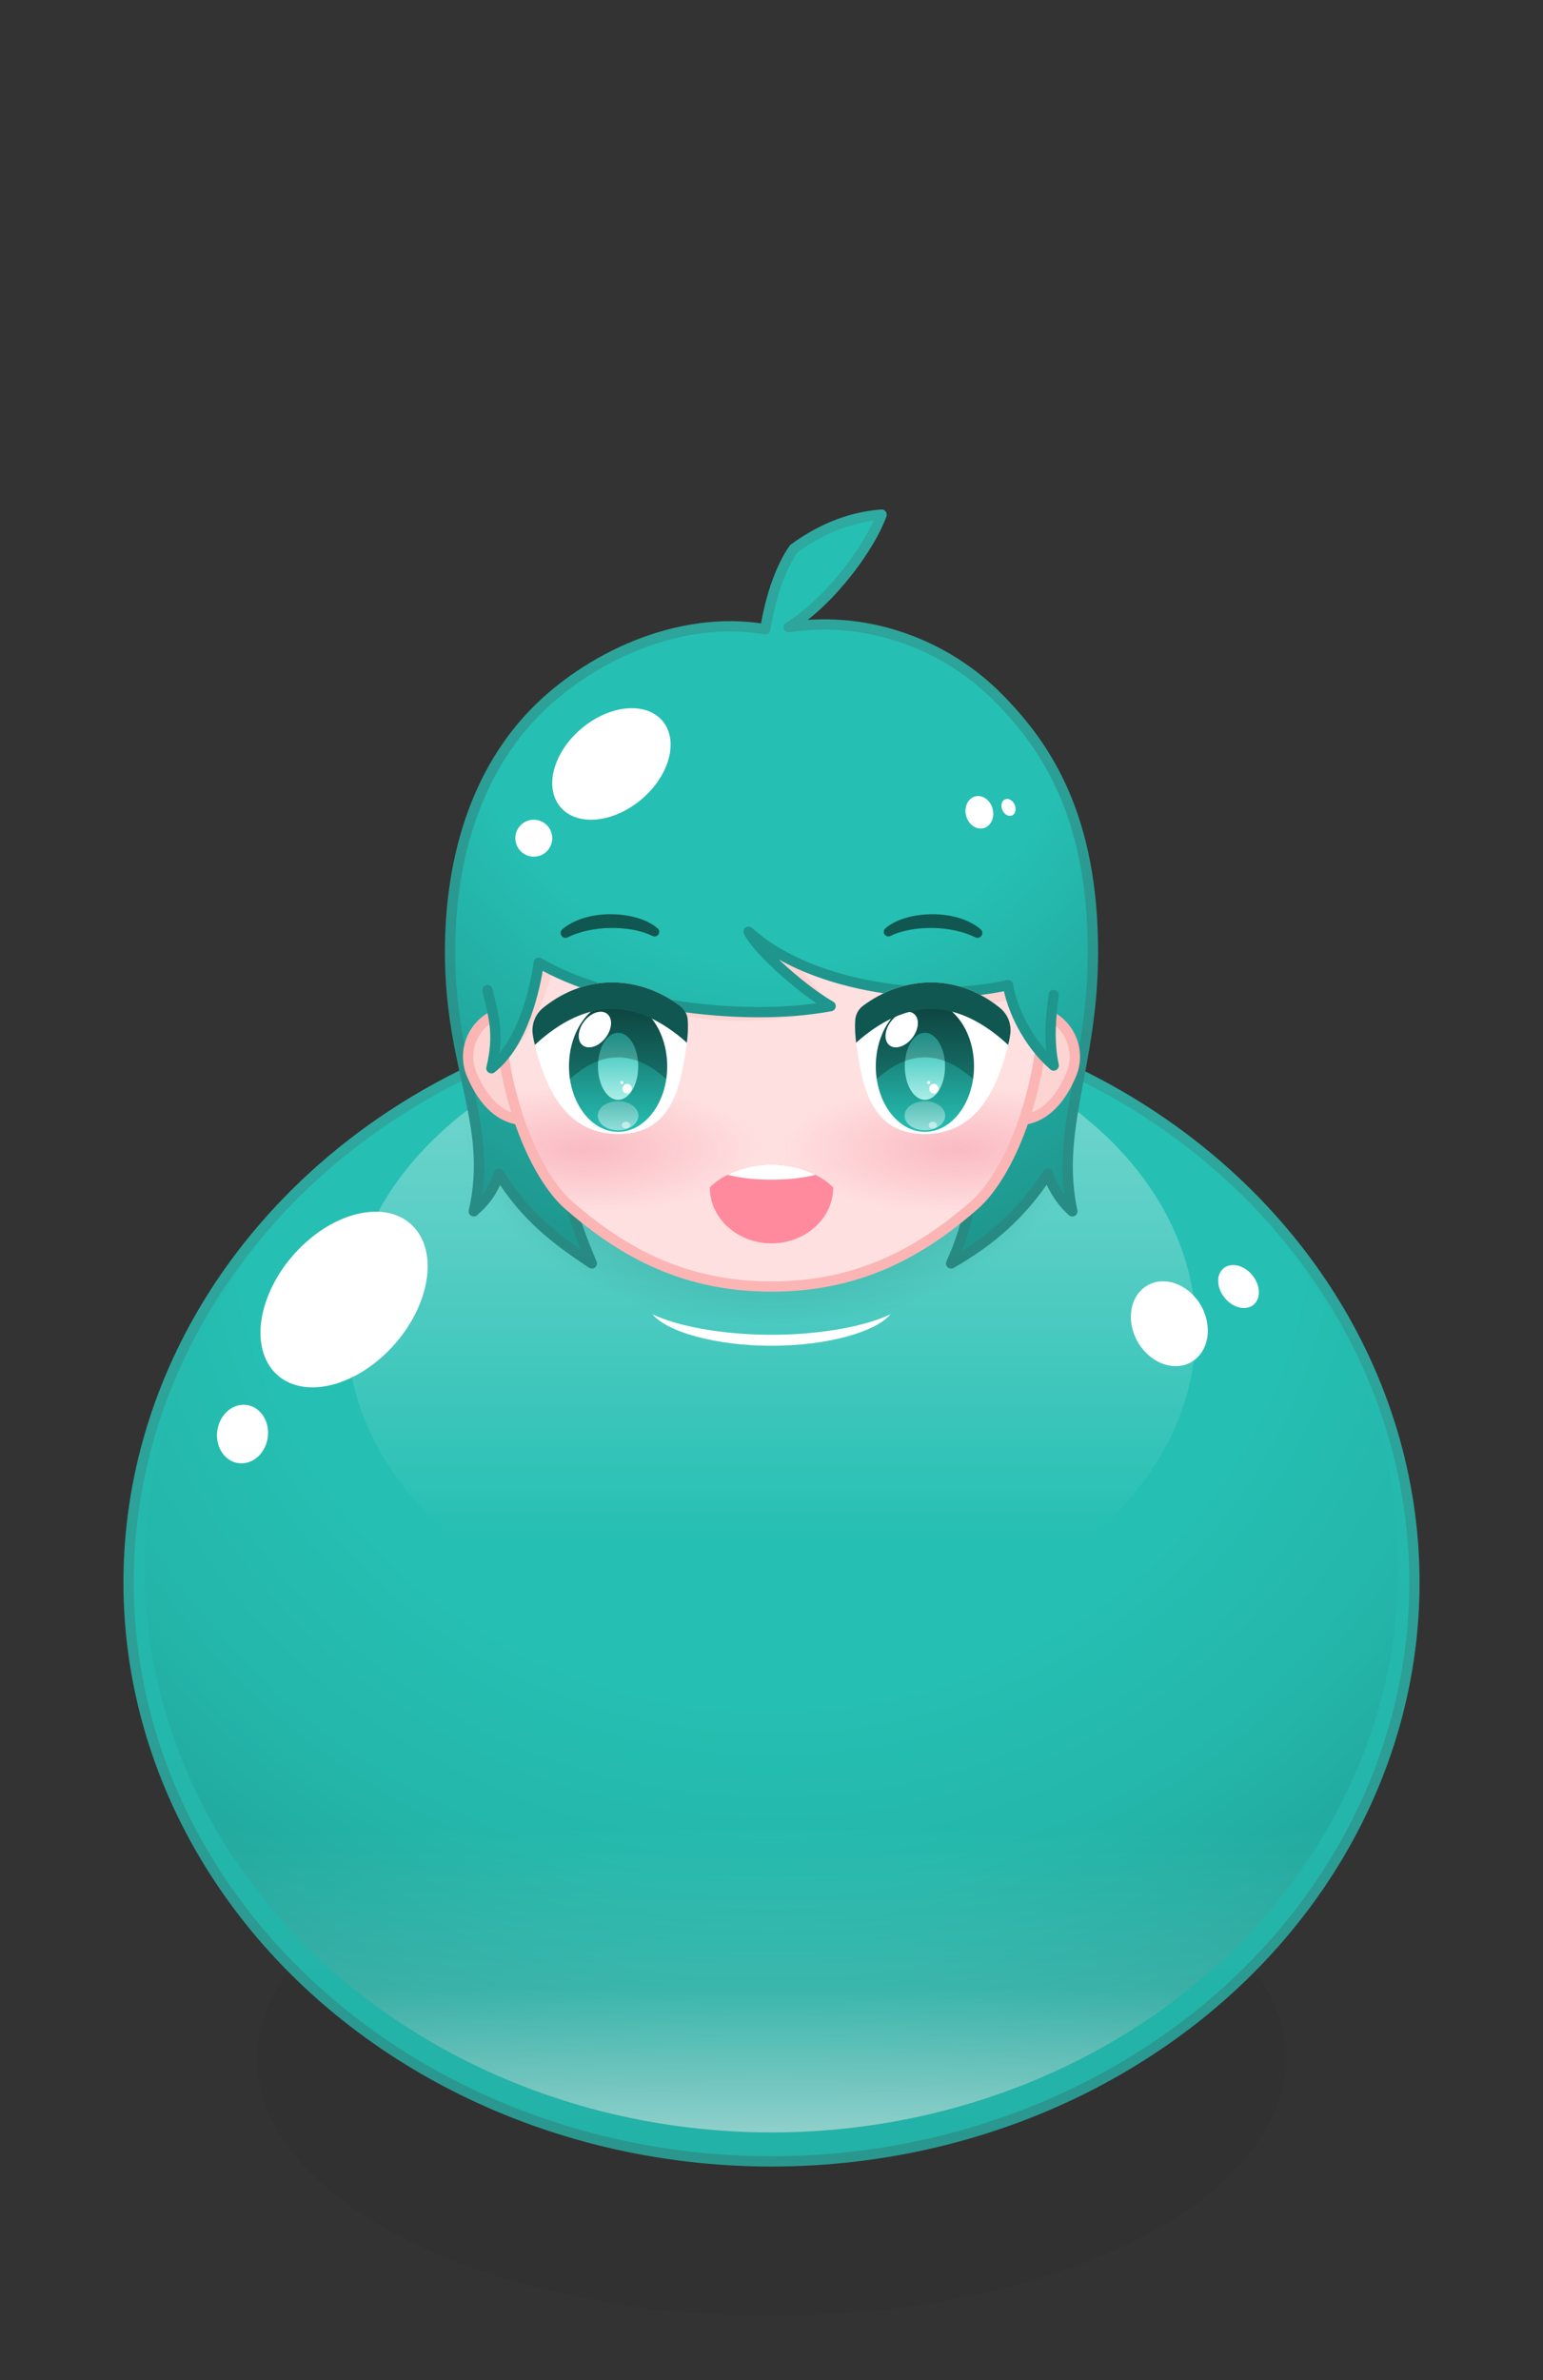 <svg id="el4Uk3TSG5f1" xmlns="http://www.w3.org/2000/svg" xmlns:xlink="http://www.w3.org/1999/xlink" viewBox="0 0 2400 3700" shape-rendering="geometricPrecision" text-rendering="geometricPrecision"><rect x="0" y="0" width="2400" height="3700" fill="#333333" stroke="none"/><style><![CDATA[#el4Uk3TSG5f2_ts {animation: el4Uk3TSG5f2_ts__ts 3000ms linear infinite normal forwards}@keyframes el4Uk3TSG5f2_ts__ts { 0% {transform: translate(1200px,3200px) scale(1,1);animation-timing-function: cubic-bezier(0,0,0.58,1)} 10% {transform: translate(1200px,3200px) scale(1.15,1.15);animation-timing-function: cubic-bezier(0.42,0,1,1)} 13.333% {transform: translate(1200px,3200px) scale(1,1);animation-timing-function: cubic-bezier(0,0,0.58,1)} 23.333% {transform: translate(1200px,3200px) scale(0.75,0.75);animation-timing-function: cubic-bezier(0,0,0.58,1)} 40% {transform: translate(1200px,3200px) scale(0.85,0.85);animation-timing-function: cubic-bezier(0.42,0,0.58,1)} 56.667% {transform: translate(1200px,3200px) scale(0.8,0.8);animation-timing-function: cubic-bezier(0.42,0,1,1)} 66.667% {transform: translate(1200px,3200px) scale(1,1);animation-timing-function: cubic-bezier(0,0,0.58,1)} 73.333% {transform: translate(1200px,3200px) scale(1.15,1.15);animation-timing-function: cubic-bezier(0,0,0.58,1)} 80% {transform: translate(1200px,3200px) scale(1,1);animation-timing-function: cubic-bezier(0,0,0.58,1)} 86.667% {transform: translate(1200px,3200px) scale(1.05,1.05);animation-timing-function: cubic-bezier(0,0,0.58,1)} 93.333% {transform: translate(1200px,3200px) scale(1,1)} 100% {transform: translate(1200px,3200px) scale(1,1)}} #el4Uk3TSG5f3_to {animation: el4Uk3TSG5f3_to__to 3000ms linear infinite normal forwards}@keyframes el4Uk3TSG5f3_to__to { 0% {transform: translate(1200px,1960px);animation-timing-function: cubic-bezier(0,0,0.58,1)} 10% {transform: translate(1200px,2100px);animation-timing-function: cubic-bezier(0.42,0,1,1)} 13.333% {transform: translate(1200px,1960px);animation-timing-function: cubic-bezier(0,0,0.4,1)} 40% {transform: translate(1200px,1200px);animation-timing-function: cubic-bezier(0.6,0,1,1)} 66.667% {transform: translate(1200px,1960px);animation-timing-function: cubic-bezier(0,0,0.58,1)} 73.333% {transform: translate(1200px,2100px);animation-timing-function: cubic-bezier(0,0,0.58,1)} 80% {transform: translate(1200px,1960px);animation-timing-function: cubic-bezier(0,0,0.58,1)} 86.667% {transform: translate(1200px,2030px);animation-timing-function: cubic-bezier(0,0,0.58,1)} 93.333% {transform: translate(1200px,1960px)} 100% {transform: translate(1200px,1960px)}} #el4Uk3TSG5f3_ts {animation: el4Uk3TSG5f3_ts__ts 3000ms linear infinite normal forwards}@keyframes el4Uk3TSG5f3_ts__ts { 0% {transform: scale(1,1);animation-timing-function: cubic-bezier(0,0,0.58,1)} 10% {transform: scale(1.1,0.9);animation-timing-function: cubic-bezier(0.42,0,1,1)} 13.333% {transform: scale(1,1);animation-timing-function: cubic-bezier(0,0,0.58,1)} 23.333% {transform: scale(0.9,1.1);animation-timing-function: cubic-bezier(0,0,0.58,1)} 40% {transform: scale(1.05,0.95);animation-timing-function: cubic-bezier(0.42,0,0.58,1)} 56.667% {transform: scale(0.95,1.05);animation-timing-function: cubic-bezier(0.42,0,1,1)} 66.667% {transform: scale(1,1);animation-timing-function: cubic-bezier(0,0,0.58,1)} 73.333% {transform: scale(1.1,0.9);animation-timing-function: cubic-bezier(0,0,0.58,1)} 80% {transform: scale(1,1);animation-timing-function: cubic-bezier(0,0,0.58,1)} 86.667% {transform: scale(1.05,0.95);animation-timing-function: cubic-bezier(0,0,0.58,1)} 93.333% {transform: scale(1,1)} 100% {transform: scale(1,1)}} #el4Uk3TSG5f19_to {animation: el4Uk3TSG5f19_to__to 3000ms linear infinite normal forwards}@keyframes el4Uk3TSG5f19_to__to { 0% {transform: translate(1200px,1960px);animation-timing-function: cubic-bezier(0,0,0.58,1)} 10% {transform: translate(1200px,2100px);animation-timing-function: cubic-bezier(0.42,0,1,1)} 13.333% {transform: translate(1200px,1960px);animation-timing-function: cubic-bezier(0,0,0.4,1)} 40% {transform: translate(1200px,1200px);animation-timing-function: cubic-bezier(0.6,0,1,1)} 66.667% {transform: translate(1200px,1960px);animation-timing-function: cubic-bezier(0,0,0.58,1)} 73.333% {transform: translate(1200px,2100px);animation-timing-function: cubic-bezier(0,0,0.58,1)} 80% {transform: translate(1200px,1960px);animation-timing-function: cubic-bezier(0,0,0.58,1)} 86.667% {transform: translate(1200px,2030px);animation-timing-function: cubic-bezier(0,0,0.58,1)} 93.333% {transform: translate(1200px,1960px)} 100% {transform: translate(1200px,1960px)}}]]></style><defs><linearGradient id="el4Uk3TSG5f4-fill" x1="0" y1="-900" x2="0" y2="900" spreadMethod="pad" gradientUnits="userSpaceOnUse"><stop id="el4Uk3TSG5f4-fill-0" offset="0%" stop-color="rgb(38,191,179)"/><stop id="el4Uk3TSG5f4-fill-1" offset="100%" stop-color="rgb(35,178,167)"/></linearGradient><radialGradient id="el4Uk3TSG5f5-fill" cx="0" cy="0" r="1" spreadMethod="pad" gradientUnits="userSpaceOnUse" gradientTransform="matrix(0 1454.12 -1518.74 0 0 -576.62)"><stop id="el4Uk3TSG5f5-fill-0" offset="0%" stop-color="rgb(38,191,179)"/><stop id="el4Uk3TSG5f5-fill-1" offset="54%" stop-color="rgb(38,191,179)"/><stop id="el4Uk3TSG5f5-fill-2" offset="74%" stop-color="rgb(36,182,170)"/><stop id="el4Uk3TSG5f5-fill-3" offset="100%" stop-color="rgb(32,161,151)"/></radialGradient><linearGradient id="el4Uk3TSG5f6-fill" x1="0" y1="403.5" x2="0" y2="877.5" spreadMethod="pad" gradientUnits="userSpaceOnUse"><stop id="el4Uk3TSG5f6-fill-0" offset="0%" stop-color="rgba(255,255,255,0)"/><stop id="el4Uk3TSG5f6-fill-1" offset="53%" stop-color="rgba(255,255,255,0.11)"/><stop id="el4Uk3TSG5f6-fill-2" offset="100%" stop-color="rgba(255,255,255,0.5)"/></linearGradient><linearGradient id="el4Uk3TSG5f7-fill" x1="0" y1="-490" x2="0" y2="490" spreadMethod="pad" gradientUnits="userSpaceOnUse"><stop id="el4Uk3TSG5f7-fill-0" offset="0%" stop-color="rgba(255,255,255,0.4)"/><stop id="el4Uk3TSG5f7-fill-1" offset="83%" stop-color="rgba(255,255,255,0)"/><stop id="el4Uk3TSG5f7-fill-2" offset="100%" stop-color="rgba(255,255,255,0)"/></linearGradient><radialGradient id="el4Uk3TSG5f9-fill" cx="0" cy="0" r="1" spreadMethod="pad" gradientUnits="userSpaceOnUse" gradientTransform="matrix(480 0 0 320 0 0)"><stop id="el4Uk3TSG5f9-fill-0" offset="0%" stop-color="rgba(0,75,69,0.5)"/><stop id="el4Uk3TSG5f9-fill-1" offset="100%" stop-color="rgba(0,77,70,0)"/></radialGradient><linearGradient id="el4Uk3TSG5f11-fill" x1="0" y1="-900" x2="0" y2="900" spreadMethod="pad" gradientUnits="userSpaceOnUse"><stop id="el4Uk3TSG5f11-fill-0" offset="0%" stop-color="rgb(38,191,179)"/><stop id="el4Uk3TSG5f11-fill-1" offset="100%" stop-color="rgb(35,178,167)"/></linearGradient><linearGradient id="el4Uk3TSG5f18-stroke" x1="0" y1="-900" x2="0" y2="900" spreadMethod="pad" gradientUnits="userSpaceOnUse"><stop id="el4Uk3TSG5f18-stroke-0" offset="0%" stop-color="rgb(46,170,160)"/><stop id="el4Uk3TSG5f18-stroke-1" offset="100%" stop-color="rgb(42,151,143)"/></linearGradient><radialGradient id="el4Uk3TSG5f20-fill" cx="0" cy="0" r="1" spreadMethod="pad" gradientUnits="userSpaceOnUse" gradientTransform="matrix(0 1000 -1000 0 1200 400)"><stop id="el4Uk3TSG5f20-fill-0" offset="0%" stop-color="rgb(38,191,179)"/><stop id="el4Uk3TSG5f20-fill-1" offset="50%" stop-color="rgb(38,191,179)"/><stop id="el4Uk3TSG5f20-fill-2" offset="100%" stop-color="rgb(30,150,141)"/></radialGradient><linearGradient id="el4Uk3TSG5f20-stroke" x1="1232" y1="200" x2="1232" y2="1448.97" spreadMethod="pad" gradientUnits="userSpaceOnUse"><stop id="el4Uk3TSG5f20-stroke-0" offset="0%" stop-color="rgb(46,170,160)"/><stop id="el4Uk3TSG5f20-stroke-1" offset="100%" stop-color="rgb(38,135,128)"/></linearGradient><radialGradient id="el4Uk3TSG5f26-fill" cx="0" cy="0" r="1" spreadMethod="pad" gradientUnits="userSpaceOnUse" gradientTransform="matrix(0 -100.973 274.594 0 0 0)"><stop id="el4Uk3TSG5f26-fill-0" offset="0%" stop-color="rgba(245,148,167,0.5)"/><stop id="el4Uk3TSG5f26-fill-1" offset="100%" stop-color="rgba(245,148,167,0)"/></radialGradient><radialGradient id="el4Uk3TSG5f27-fill" cx="0" cy="0" r="1" spreadMethod="pad" gradientUnits="userSpaceOnUse" gradientTransform="matrix(0 -100.973 274.594 0 -0 0)"><stop id="el4Uk3TSG5f27-fill-0" offset="0%" stop-color="rgba(245,148,167,0.5)"/><stop id="el4Uk3TSG5f27-fill-1" offset="100%" stop-color="rgba(245,148,167,0)"/></radialGradient><radialGradient id="el4Uk3TSG5f32-fill" cx="0" cy="0" r="1" spreadMethod="pad" gradientUnits="userSpaceOnUse" gradientTransform="matrix(0 1000 -1000 0 1200 400)"><stop id="el4Uk3TSG5f32-fill-0" offset="0%" stop-color="rgb(38,191,179)"/><stop id="el4Uk3TSG5f32-fill-1" offset="50%" stop-color="rgb(38,191,179)"/><stop id="el4Uk3TSG5f32-fill-2" offset="100%" stop-color="rgb(30,150,141)"/></radialGradient><linearGradient id="el4Uk3TSG5f46-fill" x1="477.24" y1="-101.86" x2="477.24" y2="101.866" spreadMethod="pad" gradientUnits="userSpaceOnUse"><stop id="el4Uk3TSG5f46-fill-0" offset="0%" stop-color="rgb(17,87,81)"/><stop id="el4Uk3TSG5f46-fill-1" offset="100%" stop-color="rgb(38,191,179)"/></linearGradient><linearGradient id="el4Uk3TSG5f47-fill" x1="477.24" y1="-52.15" x2="477.24" y2="52.163" spreadMethod="pad" gradientUnits="userSpaceOnUse"><stop id="el4Uk3TSG5f47-fill-0" offset="0%" stop-color="rgb(38,191,179)"/><stop id="el4Uk3TSG5f47-fill-1" offset="100%" stop-color="rgb(171,238,233)"/></linearGradient><linearGradient id="el4Uk3TSG5f51-fill" x1="-0" y1="-22.68" x2="-0" y2="22.679" spreadMethod="pad" gradientUnits="userSpaceOnUse"><stop id="el4Uk3TSG5f51-fill-0" offset="0%" stop-color="rgba(255,255,255,0.25)"/><stop id="el4Uk3TSG5f51-fill-1" offset="100%" stop-color="rgba(255,255,255,0.5)"/></linearGradient><linearGradient id="el4Uk3TSG5f63-fill" x1="477.239" y1="-101.86" x2="477.239" y2="101.866" spreadMethod="pad" gradientUnits="userSpaceOnUse"><stop id="el4Uk3TSG5f63-fill-0" offset="0%" stop-color="rgb(17,87,81)"/><stop id="el4Uk3TSG5f63-fill-1" offset="100%" stop-color="rgb(38,191,179)"/></linearGradient><linearGradient id="el4Uk3TSG5f64-fill" x1="477.239" y1="-52.15" x2="477.239" y2="52.163" spreadMethod="pad" gradientUnits="userSpaceOnUse"><stop id="el4Uk3TSG5f64-fill-0" offset="0%" stop-color="rgb(38,191,179)"/><stop id="el4Uk3TSG5f64-fill-1" offset="100%" stop-color="rgb(171,238,233)"/></linearGradient><linearGradient id="el4Uk3TSG5f68-fill" x1="-0" y1="-22.68" x2="-0" y2="22.679" spreadMethod="pad" gradientUnits="userSpaceOnUse"><stop id="el4Uk3TSG5f68-fill-0" offset="0%" stop-color="rgba(255,255,255,0.25)"/><stop id="el4Uk3TSG5f68-fill-1" offset="100%" stop-color="rgba(255,255,255,0.5)"/></linearGradient></defs><g id="el4Uk3TSG5f2_ts" transform="translate(1200,3200) scale(1,1)"><ellipse id="el4Uk3TSG5f2" rx="800" ry="400" transform="translate(0,0)" clip-rule="evenodd" fill="rgb(0,0,0)" fill-opacity="0.05" fill-rule="evenodd" stroke="none" stroke-width="1" stroke-linecap="round" stroke-linejoin="round" stroke-miterlimit="1.5"/></g><g id="el4Uk3TSG5f3_to" transform="translate(1200,1960)"><g id="el4Uk3TSG5f3_ts" transform="scale(1,1)"><g id="el4Uk3TSG5f3" transform="translate(-1200,-960)"><ellipse id="el4Uk3TSG5f4" rx="1000" ry="900" transform="matrix(1 0 0 1 1200 1460)" clip-rule="evenodd" fill="url(#el4Uk3TSG5f4-fill)" fill-rule="evenodd" stroke="none" stroke-width="1" stroke-linecap="round" stroke-linejoin="round" stroke-miterlimit="1.5"/><ellipse id="el4Uk3TSG5f5" rx="975" ry="877.5" transform="matrix(1 0 0 1 1200 1437.5)" clip-rule="evenodd" fill="url(#el4Uk3TSG5f5-fill)" fill-rule="evenodd" stroke="none" stroke-width="1" stroke-linecap="round" stroke-linejoin="round" stroke-miterlimit="1.5"/><ellipse id="el4Uk3TSG5f6" rx="975" ry="877.5" transform="matrix(1 0 0 1 1200 1437.5)" clip-rule="evenodd" fill="url(#el4Uk3TSG5f6-fill)" fill-rule="evenodd" stroke="none" stroke-width="1" stroke-linecap="round" stroke-linejoin="round" stroke-miterlimit="1.5"/><ellipse id="el4Uk3TSG5f7" rx="660" ry="490" transform="matrix(1 0 0 1 1200 1067.538)" clip-rule="evenodd" fill="url(#el4Uk3TSG5f7-fill)" fill-rule="evenodd" stroke="none" stroke-width="1" stroke-linecap="round" stroke-linejoin="round" stroke-miterlimit="1.5"/><g id="el4Uk3TSG5f8" clip-path="url(#el4Uk3TSG5f10)"><ellipse id="el4Uk3TSG5f9" rx="480" ry="320" transform="matrix(1 0 0 1 1200 740)" clip-rule="evenodd" fill="url(#el4Uk3TSG5f9-fill)" fill-rule="evenodd" stroke="none" stroke-width="1" stroke-linecap="round" stroke-linejoin="round" stroke-miterlimit="1.5"/><clipPath id="el4Uk3TSG5f10"><ellipse id="el4Uk3TSG5f11" rx="1000" ry="900" transform="matrix(1 0 0 1 1200 1460)" clip-rule="evenodd" fill="url(#el4Uk3TSG5f11-fill)" fill-rule="evenodd" stroke="none" stroke-width="1" stroke-linecap="round" stroke-linejoin="round" stroke-miterlimit="1.5"/></clipPath></g><path id="el4Uk3TSG5f12" d="M1014.84,1443C1036.812,1470.086,1112.215,1492.076,1200,1492.076C1287.785,1492.076,1363.188,1470.086,1385.16,1443C1349.389,1460.683,1278.736,1475.039,1200,1475.039C1121.264,1475.039,1050.611,1460.683,1014.84,1443Z" transform="matrix(1 0 0 1 0 -400)" clip-rule="evenodd" fill="rgb(255,255,255)" fill-rule="evenodd" stroke="none" stroke-width="1" stroke-linecap="round" stroke-linejoin="round" stroke-miterlimit="1.5"/><g id="el4Uk3TSG5f13" transform="matrix(1 0 0 1 0 -400)" clip-rule="evenodd"><path id="el4Uk3TSG5f14" d="M650.881,1316.67C683.599,1365.811,658.313,1452.1,594.449,1509.242C530.586,1566.383,452.174,1572.879,419.456,1523.738C386.739,1474.596,412.025,1388.308,475.888,1331.166C539.752,1274.024,618.163,1267.529,650.881,1316.67Z" clip-rule="evenodd" fill="rgb(255,255,255)" fill-rule="evenodd" stroke="none" stroke-width="1" stroke-linecap="round" stroke-linejoin="round" stroke-miterlimit="1.5"/><path id="el4Uk3TSG5f15" d="M405.51,1596C420.923,1613.131,420.759,1641.977,405.145,1660.376C389.531,1678.775,364.342,1679.805,348.929,1662.675C333.517,1645.544,333.68,1616.698,349.294,1598.299C364.908,1579.9,390.098,1578.87,405.51,1596Z" clip-rule="evenodd" fill="rgb(255,255,255)" fill-rule="evenodd" stroke="none" stroke-width="1" stroke-linecap="round" stroke-linejoin="round" stroke-miterlimit="1.5"/><path id="el4Uk3TSG5f16" d="M1782.15,1399.87C1808.25,1382.534,1845.882,1394.426,1866.135,1426.41C1886.388,1458.394,1881.641,1498.435,1855.541,1515.771C1829.442,1533.107,1791.809,1521.215,1771.556,1489.231C1751.303,1457.247,1756.05,1417.206,1782.15,1399.87Z" transform="matrix(1 0 0 1 0 0)" clip-rule="evenodd" fill="rgb(255,255,255)" fill-rule="evenodd" stroke="none" stroke-width="1" stroke-linecap="round" stroke-linejoin="round" stroke-miterlimit="1.5"/><path id="el4Uk3TSG5f17" d="M1902.27,1372.37C1913.583,1362.005,1933.581,1365.971,1946.899,1381.22C1960.218,1396.47,1961.846,1417.266,1950.533,1427.632C1939.22,1437.997,1919.222,1434.032,1905.904,1418.782C1892.585,1403.532,1890.957,1382.736,1902.27,1372.37Z" clip-rule="evenodd" fill="rgb(255,255,255)" fill-rule="evenodd" stroke="none" stroke-width="1" stroke-linecap="round" stroke-linejoin="round" stroke-miterlimit="1.5"/></g><ellipse id="el4Uk3TSG5f18" rx="1000" ry="900" transform="matrix(1 0 0 1 1200 1460)" clip-rule="evenodd" fill="none" fill-rule="evenodd" stroke="url(#el4Uk3TSG5f18-stroke)" stroke-width="16" stroke-linecap="round" stroke-linejoin="round" stroke-miterlimit="1.5"/></g></g></g><g id="el4Uk3TSG5f19_to" transform="translate(1200,1960)"><g id="el4Uk3TSG5f19" transform="translate(-1200,-1360)" clip-rule="evenodd"><path id="el4Uk3TSG5f20" d="M1190.34,378.234C1198.652,325.38,1215.647,279.691,1234.849,252.893C1269.51,227.54,1315.885,204,1371.219,200C1355.42,245.513,1295.35,332.112,1226.667,374.983C1355.756,355.403,1474.22,406.352,1550.895,482.891C1629.468,561.324,1700.001,671.465,1700.001,880C1700.001,1056.535,1640.481,1154.612,1667.927,1283.079C1648.752,1266.389,1634.817,1241.278,1630.01,1224.593C1590.139,1285.295,1544.159,1327.068,1479.389,1364.068C1518.446,1277.827,1510.317,1231.611,1520.608,1160.094L872.725,1160.094C876.363,1241.287,887.564,1286.095,920.525,1364.068C865.735,1327.564,818.241,1292.53,775.925,1224.593C768.216,1247.904,757.592,1264.924,736.972,1283.079C767.957,1147.66,700.001,1062.651,700.001,880C700.001,723.349,746.93,595.644,830.211,509.414C913.016,423.677,1054.806,354.866,1190.34,378.234Z" clip-rule="evenodd" fill="url(#el4Uk3TSG5f20-fill)" fill-rule="evenodd" stroke="url(#el4Uk3TSG5f20-stroke)" stroke-width="16" stroke-linecap="round" stroke-linejoin="round"/><path id="el4Uk3TSG5f21" d="M839.229,1137.62C839.229,1137.62,904.77,1110.04,864.789,1015.027C849.568,978.854,807.842,961.844,771.669,977.066C735.496,992.287,718.486,1034.013,733.707,1070.186C773.688,1165.199,839.229,1137.62,839.229,1137.62Z" transform="matrix(1 0 0 1 0 0)" clip-rule="evenodd" fill="rgb(252,212,210)" fill-rule="evenodd" stroke="rgb(251,181,181)" stroke-width="16" stroke-linecap="round" stroke-miterlimit="1"/><path id="el4Uk3TSG5f22" d="M1560.77,1137.62C1560.77,1137.62,1495.229,1110.04,1535.21,1015.027C1550.431,978.854,1592.157,961.844,1628.33,977.066C1664.503,992.287,1681.513,1034.013,1666.292,1070.186C1626.311,1165.199,1560.77,1137.62,1560.77,1137.62Z" transform="matrix(1 0 0 1 0 0)" clip-rule="evenodd" fill="rgb(252,212,210)" fill-rule="evenodd" stroke="rgb(251,181,181)" stroke-width="16" stroke-linecap="round" stroke-miterlimit="1"/><path id="el4Uk3TSG5f23" d="M1200,1400C1068,1400,971.537,1349.772,884,1272.992C831.203,1226.683,776,1096.732,776,947.633C776,699.376,949.96,493.924,1200,493.923C1450.04,493.924,1624,699.376,1624,947.633C1624,1096.732,1568.797,1226.683,1516,1272.992C1428.463,1349.772,1332,1400,1200,1400Z" transform="matrix(1 0 0 1 0 0)" clip-rule="evenodd" fill="rgb(255,224,224)" fill-rule="evenodd" stroke="none" stroke-width="1" stroke-linecap="round" stroke-linejoin="round" stroke-miterlimit="1.5"/><g id="el4Uk3TSG5f24" clip-path="url(#el4Uk3TSG5f29)" clip-rule="evenodd"><g id="el4Uk3TSG5f25"><ellipse id="el4Uk3TSG5f26" rx="274.594" ry="100.973" transform="matrix(1 0 0 1 910.807 1186.65)" clip-rule="evenodd" fill="url(#el4Uk3TSG5f26-fill)" fill-rule="evenodd" stroke="none" stroke-width="1" stroke-linecap="round" stroke-linejoin="round" stroke-miterlimit="1.5"/><ellipse id="el4Uk3TSG5f27" rx="274.594" ry="100.973" transform="matrix(1 0 0 1 1489.19 1186.65)" clip-rule="evenodd" fill="url(#el4Uk3TSG5f27-fill)" fill-rule="evenodd" stroke="none" stroke-width="1" stroke-linecap="round" stroke-linejoin="round" stroke-miterlimit="1.5"/><path id="el4Uk3TSG5f28" d="M1216.33,481.604C960.418,488.386,833.908,591.485,772.997,722.219C739.16,794.843,763.825,841.984,774.927,902.21C782.016,940.664,773.454,1018.778,772.956,1062.414C822.033,1020.486,858.046,934.041,859.986,896.9C964.71,975.803,1141.634,1013.47,1301.827,966.006C1262.069,934.7,1236.659,893.242,1220.199,862.31C1303.304,928.122,1416.69,984.705,1582.683,952.895C1584.092,975.634,1631.174,1034.553,1643.04,1061.251C1643.04,1061.251,1636.672,988.648,1668.778,935.155C1676.201,922.786,1668.884,887.67,1671.068,871.776C1693.771,706.518,1475.136,474.746,1216.33,481.604Z" clip-rule="evenodd" fill="rgb(252,212,210)" fill-rule="evenodd" stroke="none" stroke-width="1" stroke-linecap="round" stroke-linejoin="round" stroke-miterlimit="1.5"/></g><clipPath id="el4Uk3TSG5f29"><path id="el4Uk3TSG5f30" d="M1200,1400C1068,1400,971.537,1349.772,884,1272.992C831.203,1226.683,776,1096.732,776,947.633C776,699.376,949.96,493.924,1200,493.923C1450.04,493.924,1624,699.376,1624,947.633C1624,1096.732,1568.797,1226.683,1516,1272.992C1428.463,1349.772,1332,1400,1200,1400Z" clip-rule="evenodd" fill="rgb(0,0,0)" fill-rule="evenodd" stroke="none" stroke-width="1" stroke-linecap="round" stroke-linejoin="round" stroke-miterlimit="1.5"/></clipPath></g><path id="el4Uk3TSG5f31" d="M1200,1400C1068,1400,971.537,1349.772,884,1272.992C831.203,1226.683,776,1096.732,776,947.633C776,699.376,949.96,493.924,1200,493.923C1450.04,493.924,1624,699.376,1624,947.633C1624,1096.732,1568.797,1226.683,1516,1272.992C1428.463,1349.772,1332,1400,1200,1400Z" transform="matrix(1 0 0 1 0 0)" clip-rule="evenodd" fill="none" fill-rule="evenodd" stroke="rgb(251,181,181)" stroke-width="16" stroke-linecap="round" stroke-miterlimit="1"/><path id="el4Uk3TSG5f32" d="M1198.53,469.738C942.618,476.52,747.598,633.791,747.598,850.947C747.598,870.566,748.952,887.199,751.003,901.864C759.732,964.278,781.08,991.049,764.35,1060.663C814.254,1021.743,832.678,934.407,838.078,896.609C941.907,958.139,1149.566,990.772,1291.96,964.073C1253.395,942.365,1181.155,881.009,1164.398,848.377C1253.395,930.122,1434.354,961.106,1567.849,931.441C1573.709,966.833,1597.3,1020.151,1638.905,1056.414C1628.959,1008.673,1636.293,965.804,1643.182,916.103C1646.567,891.684,1649.844,865.616,1650.912,836.511C1657.03,669.814,1457.335,462.88,1198.53,469.738Z" transform="matrix(1 0 0 1 0 0)" clip-rule="evenodd" fill="url(#el4Uk3TSG5f32-fill)" fill-rule="evenodd" stroke="none" stroke-width="1" stroke-linecap="round" stroke-linejoin="round" stroke-miterlimit="1.5"/><path id="el4Uk3TSG5f33" d="M758.167,939.175C767.363,978.35,777.352,1006.574,764.353,1060.663C814.257,1021.743,832.681,934.407,838.081,896.609C941.91,958.139,1149.569,990.772,1291.963,964.073C1253.398,942.365,1181.158,881.009,1164.401,848.377C1253.398,930.122,1434.357,961.106,1567.852,931.441C1573.712,966.833,1597.303,1020.151,1638.908,1056.414C1631.073,1018.804,1633.961,984.218,1638.908,946.934" clip-rule="evenodd" fill="none" fill-rule="evenodd" stroke="rgb(30,150,141)" stroke-width="16" stroke-linecap="round" stroke-linejoin="round" stroke-miterlimit="44"/><path id="el4Uk3TSG5f34" d="M1104,1245.89C1104,1293.906,1147.016,1332.89,1200,1332.89C1252.984,1332.89,1296,1293.906,1296,1245.89C1277.028,1226.341,1240.543,1210.47,1200,1210.47C1159.457,1210.47,1122.972,1226.341,1104,1245.89Z" transform="matrix(1 0 0 1 0 0)" clip-rule="evenodd" fill="rgb(255,138,158)" fill-rule="evenodd" stroke="none" stroke-width="1" stroke-linecap="round" stroke-linejoin="round" stroke-miterlimit="1.5"/><g id="el4Uk3TSG5f35" clip-path="url(#el4Uk3TSG5f38)" clip-rule="evenodd"><g id="el4Uk3TSG5f36"><ellipse id="el4Uk3TSG5f37" rx="102" ry="29.415" transform="matrix(1 0 0 1 1200 1204.48)" clip-rule="evenodd" fill="rgb(255,255,255)" fill-rule="evenodd" stroke="none" stroke-width="1" stroke-linecap="round" stroke-linejoin="round" stroke-miterlimit="1.5"/></g><clipPath id="el4Uk3TSG5f38"><path id="el4Uk3TSG5f39" d="M1104,1245.89C1104,1293.906,1147.016,1332.89,1200,1332.89C1252.984,1332.89,1296,1293.906,1296,1245.89C1277.028,1226.341,1240.543,1210.47,1200,1210.47C1159.457,1210.47,1122.972,1226.341,1104,1245.89Z" clip-rule="evenodd" fill="rgb(0,0,0)" fill-rule="evenodd" stroke="none" stroke-width="1" stroke-linecap="round" stroke-linejoin="round" stroke-miterlimit="1.5"/></clipPath></g><g id="el4Uk3TSG5f40" clip-rule="evenodd"><g id="el4Uk3TSG5f41" transform="matrix(1 0 0 1 0 0)" clip-rule="evenodd"><path id="el4Uk3TSG5f42" d="M1566.66,1030.23C1548.204,1100.391,1515.165,1163.117,1437.8,1162.909C1353.55,1162.682,1341.092,1086.439,1332.218,1025.337C1330.383,1012.703,1329.278,997.811,1330.299,985.251C1330.984,976.659,1335.334,968.777,1342.239,963.618C1403.448,918.001,1485.957,911.106,1554.861,966.393C1567.37,976.334,1573.661,992.168,1571.386,1007.982C1570.18,1016.41,1568.299,1023.999,1566.66,1030.23Z" clip-rule="evenodd" fill="rgb(255,255,255)" fill-rule="evenodd" stroke="none" stroke-width="1" stroke-linecap="round" stroke-linejoin="round" stroke-miterlimit="1.5"/><g id="el4Uk3TSG5f43" transform="matrix(1 0 0 1 0 0)" clip-path="url(#el4Uk3TSG5f56)" clip-rule="evenodd"><g id="el4Uk3TSG5f44" transform="matrix(1 0 0 1 0 0)"><g id="el4Uk3TSG5f45" clip-rule="evenodd"><ellipse id="el4Uk3TSG5f46" rx="76.353" ry="101.863" transform="matrix(1 0 0 1 1438.62 1057.63)" clip-rule="evenodd" fill="url(#el4Uk3TSG5f46-fill)" fill-rule="evenodd" stroke="none" stroke-width="1" stroke-linecap="round" stroke-linejoin="round" stroke-miterlimit="1.5"/><ellipse id="el4Uk3TSG5f47" rx="31.31" ry="52.156" transform="matrix(1 0 0 1 1438.62 1057.63)" clip-rule="evenodd" fill="url(#el4Uk3TSG5f47-fill)" fill-rule="evenodd" stroke="none" stroke-width="1" stroke-linecap="round" stroke-linejoin="round" stroke-miterlimit="1.5"/><path id="el4Uk3TSG5f48" d="M1363.71,1077.4C1362.766,1071.011,1362.271,1064.4,1362.271,1057.637C1362.271,1001.417,1396.483,955.774,1438.623,955.774C1480.764,955.774,1514.976,1001.417,1514.976,1057.637C1514.976,1064.428,1514.477,1071.065,1513.524,1077.491C1462.815,1031.835,1412.638,1033.139,1363.71,1077.4Z" transform="matrix(1 0 0 1 0 0)" clip-rule="evenodd" fill="rgb(0,0,0)" fill-opacity="0.25" fill-rule="evenodd" stroke="none" stroke-width="1" stroke-linecap="round" stroke-linejoin="round" stroke-miterlimit="1.5"/><g id="el4Uk3TSG5f49" clip-rule="evenodd"><path id="el4Uk3TSG5f50" d="M1421.41,975.901C1430.575,982.944,1429.551,999.677,1419.125,1013.244C1408.698,1026.812,1392.793,1032.109,1383.628,1025.066C1374.464,1018.023,1375.488,1001.29,1385.914,987.723C1396.34,974.155,1412.246,968.858,1421.41,975.901Z" clip-rule="evenodd" fill="rgb(255,255,255)" fill-rule="evenodd" stroke="none" stroke-width="1" stroke-linecap="round" stroke-linejoin="round" stroke-miterlimit="1.5"/><ellipse id="el4Uk3TSG5f51" rx="31.614" ry="22.679" transform="matrix(1 0 0 1 1438.62 1134.45)" clip-rule="evenodd" fill="url(#el4Uk3TSG5f51-fill)" fill-rule="evenodd" stroke="none" stroke-width="1" stroke-linecap="round" stroke-linejoin="round" stroke-miterlimit="1.5"/><ellipse id="el4Uk3TSG5f52" rx="6.42" ry="5.304" transform="matrix(1 0 0 1 1450.86 1149.12)" clip-rule="evenodd" fill="rgb(255,255,255)" fill-opacity="0.5" fill-rule="evenodd" stroke="none" stroke-width="1" stroke-linecap="round" stroke-linejoin="round" stroke-miterlimit="1.5"/><ellipse id="el4Uk3TSG5f53" rx="7.278" ry="7.524" transform="matrix(1 0 0 1 1452.72 1092.49)" clip-rule="evenodd" fill="rgb(255,255,255)" fill-rule="evenodd" stroke="none" stroke-width="1" stroke-linecap="round" stroke-linejoin="round" stroke-miterlimit="1.5"/><ellipse id="el4Uk3TSG5f54" rx="2.33" ry="2.409" transform="matrix(1 0 0 1 1444.61 1082.89)" clip-rule="evenodd" fill="rgb(255,255,255)" fill-rule="evenodd" stroke="none" stroke-width="1" stroke-linecap="round" stroke-linejoin="round" stroke-miterlimit="1.5"/></g></g><path id="el4Uk3TSG5f55" d="M1315.27,919.412L1580.682,919.412L1580.682,1024.383L1568.15,1024.383C1487.428,949.824,1409.942,951.41,1331.622,1020.937L1315.27,1020.937L1315.27,919.412Z" transform="matrix(1 0 0 1 0 0)" clip-rule="evenodd" fill="rgb(17,87,81)" fill-rule="evenodd" stroke="none" stroke-width="1" stroke-linecap="round" stroke-linejoin="round" stroke-miterlimit="1.5"/></g><clipPath id="el4Uk3TSG5f56"><path id="el4Uk3TSG5f57" d="M1566.66,1030.23C1548.204,1100.391,1515.165,1163.117,1437.8,1162.909C1353.55,1162.682,1341.092,1086.439,1332.218,1025.337C1330.383,1012.703,1329.278,997.811,1330.299,985.251C1330.984,976.659,1335.334,968.777,1342.239,963.618C1403.448,918.001,1485.957,911.106,1554.861,966.393C1567.37,976.334,1573.661,992.168,1571.386,1007.982C1570.18,1016.41,1568.299,1023.999,1566.66,1030.23Z" clip-rule="evenodd" fill="rgb(0,0,0)" fill-rule="evenodd" stroke="none" stroke-width="1" stroke-linecap="round" stroke-linejoin="round" stroke-miterlimit="1.5"/></clipPath></g></g><g id="el4Uk3TSG5f58" clip-rule="evenodd"><path id="el4Uk3TSG5f59" d="M833.344,1030.23C851.8,1100.391,884.839,1163.117,962.204,1162.909C1046.454,1162.682,1058.912,1086.439,1067.786,1025.337C1069.621,1012.703,1070.726,997.811,1069.705,985.251C1069.02,976.659,1064.67,968.777,1057.765,963.618C996.556,918.001,914.047,911.106,845.143,966.393C832.634,976.334,826.343,992.168,828.618,1007.982C829.824,1016.41,831.705,1023.999,833.344,1030.23Z" clip-rule="evenodd" fill="rgb(255,255,255)" fill-rule="evenodd" stroke="none" stroke-width="1" stroke-linecap="round" stroke-linejoin="round" stroke-miterlimit="1.5"/><g id="el4Uk3TSG5f60" clip-path="url(#el4Uk3TSG5f73)" clip-rule="evenodd"><g id="el4Uk3TSG5f61"><g id="el4Uk3TSG5f62" clip-rule="evenodd"><ellipse id="el4Uk3TSG5f63" rx="76.353" ry="101.863" transform="matrix(1 0 0 1 961.381 1057.63)" clip-rule="evenodd" fill="url(#el4Uk3TSG5f63-fill)" fill-rule="evenodd" stroke="none" stroke-width="1" stroke-linecap="round" stroke-linejoin="round" stroke-miterlimit="1.5"/><ellipse id="el4Uk3TSG5f64" rx="31.31" ry="52.156" transform="matrix(1 0 0 1 961.381 1057.63)" clip-rule="evenodd" fill="url(#el4Uk3TSG5f64-fill)" fill-rule="evenodd" stroke="none" stroke-width="1" stroke-linecap="round" stroke-linejoin="round" stroke-miterlimit="1.5"/><path id="el4Uk3TSG5f65" d="M886.467,1077.4C885.523,1071.011,885.028,1064.4,885.028,1057.637C885.028,1001.417,919.24,955.774,961.381,955.774C1003.521,955.774,1037.733,1001.417,1037.733,1057.637C1037.733,1064.428,1037.234,1071.065,1036.281,1077.491C985.572,1031.835,935.395,1033.139,886.467,1077.4Z" transform="matrix(1 0 0 1 0 0)" clip-rule="evenodd" fill="rgb(0,0,0)" fill-opacity="0.25" fill-rule="evenodd" stroke="none" stroke-width="1" stroke-linecap="round" stroke-linejoin="round" stroke-miterlimit="1.5"/><g id="el4Uk3TSG5f66" clip-rule="evenodd"><path id="el4Uk3TSG5f67" d="M944.176,975.901C953.341,982.944,952.317,999.677,941.891,1013.244C931.464,1026.812,915.559,1032.109,906.394,1025.066C897.23,1018.023,898.254,1001.29,908.68,987.723C919.106,974.155,935.012,968.858,944.176,975.901Z" clip-rule="evenodd" fill="rgb(255,255,255)" fill-rule="evenodd" stroke="none" stroke-width="1" stroke-linecap="round" stroke-linejoin="round" stroke-miterlimit="1.5"/><ellipse id="el4Uk3TSG5f68" rx="31.614" ry="22.679" transform="matrix(1 0 0 1 961.381 1134.45)" clip-rule="evenodd" fill="url(#el4Uk3TSG5f68-fill)" fill-rule="evenodd" stroke="none" stroke-width="1" stroke-linecap="round" stroke-linejoin="round" stroke-miterlimit="1.5"/><ellipse id="el4Uk3TSG5f69" rx="6.42" ry="5.304" transform="matrix(1 0 0 1 973.625 1149.12)" clip-rule="evenodd" fill="rgb(255,255,255)" fill-opacity="0.5" fill-rule="evenodd" stroke="none" stroke-width="1" stroke-linecap="round" stroke-linejoin="round" stroke-miterlimit="1.5"/><ellipse id="el4Uk3TSG5f70" rx="7.278" ry="7.524" transform="matrix(1 0 0 1 975.482 1092.49)" clip-rule="evenodd" fill="rgb(255,255,255)" fill-rule="evenodd" stroke="none" stroke-width="1" stroke-linecap="round" stroke-linejoin="round" stroke-miterlimit="1.5"/><ellipse id="el4Uk3TSG5f71" rx="2.33" ry="2.409" transform="matrix(1 0 0 1 967.369 1082.89)" clip-rule="evenodd" fill="rgb(255,255,255)" fill-rule="evenodd" stroke="none" stroke-width="1" stroke-linecap="round" stroke-linejoin="round" stroke-miterlimit="1.5"/></g></g><path id="el4Uk3TSG5f72" d="M1084.74,919.412L819.328,919.412L819.328,1024.383L831.86,1024.383C912.582,949.824,990.068,951.41,1068.388,1020.937L1084.74,1020.937L1084.74,919.412Z" clip-rule="evenodd" fill="rgb(17,87,81)" fill-rule="evenodd" stroke="none" stroke-width="1" stroke-linecap="round" stroke-linejoin="round" stroke-miterlimit="1.5"/></g><clipPath id="el4Uk3TSG5f73"><path id="el4Uk3TSG5f74" d="M833.344,1030.23C851.8,1100.391,884.839,1163.117,962.204,1162.909C1046.454,1162.682,1058.912,1086.439,1067.786,1025.337C1069.621,1012.703,1070.726,997.811,1069.705,985.251C1069.02,976.659,1064.67,968.777,1057.765,963.618C996.556,918.001,914.047,911.106,845.143,966.393C832.634,976.334,826.343,992.168,828.618,1007.982C829.824,1016.41,831.705,1023.999,833.344,1030.23Z" clip-rule="evenodd" fill="rgb(0,0,0)" fill-rule="evenodd" stroke="none" stroke-width="1" stroke-linecap="round" stroke-linejoin="round" stroke-miterlimit="1.5"/></clipPath></g></g></g><g id="el4Uk3TSG5f75" clip-rule="evenodd"><path id="el4Uk3TSG5f76" d="M1516.83,857.079C1520.211,858.847,1524.38,857.828,1526.565,854.699C1528.749,851.57,1528.27,847.306,1525.445,844.74C1508.13,829.733,1480.516,821.486,1452.274,821.225C1423.475,820.959,1394.496,828.19,1377.067,843.197C1374.37,845.611,1373.883,849.651,1375.928,852.637C1377.974,855.622,1381.917,856.627,1385.142,854.984C1403.94,845.684,1429.246,842.065,1452.274,842.608C1475.064,843.145,1498.931,848.152,1516.83,857.079Z" clip-rule="evenodd" fill="rgb(17,87,81)" fill-rule="evenodd" stroke="none" stroke-width="1" stroke-linecap="round" stroke-linejoin="round" stroke-miterlimit="1.5"/><path id="el4Uk3TSG5f77" d="M883.17,857.079C879.789,858.847,875.62,857.828,873.435,854.699C871.251,851.57,871.73,847.306,874.555,844.74C891.87,829.733,919.484,821.486,947.726,821.225C976.525,820.959,1005.504,828.19,1022.933,843.197C1025.63,845.611,1026.117,849.651,1024.072,852.637C1022.026,855.622,1018.083,856.627,1014.858,854.984C996.06,845.684,970.754,842.065,947.726,842.608C924.936,843.145,901.069,848.152,883.17,857.079Z" clip-rule="evenodd" fill="rgb(17,87,81)" fill-rule="evenodd" stroke="none" stroke-width="1" stroke-linecap="round" stroke-linejoin="round" stroke-miterlimit="1.5"/></g><g id="el4Uk3TSG5f78" clip-rule="evenodd"><path id="el4Uk3TSG5f79" d="M1030.58,520.861C1056.161,551.391,1041.284,606.093,997.378,642.94C953.473,679.787,897.058,684.915,871.477,654.384C845.895,623.854,860.772,569.152,904.678,532.305C948.584,495.458,1004.998,490.33,1030.58,520.861Z" clip-rule="evenodd" fill="rgb(255,255,255)" fill-rule="evenodd" stroke="none" stroke-width="1" stroke-linecap="round" stroke-linejoin="round" stroke-miterlimit="1.5"/><path id="el4Uk3TSG5f80" d="M1516.81,638.106C1528.193,635.104,1540.358,643.719,1543.959,657.331C1547.56,670.944,1541.242,684.432,1529.859,687.433C1518.476,690.435,1506.311,681.82,1502.71,668.208C1499.109,654.596,1505.427,641.107,1516.81,638.106Z" transform="matrix(1 0 0 1 0 0)" clip-rule="evenodd" fill="rgb(255,255,255)" fill-rule="evenodd" stroke="none" stroke-width="1" stroke-linecap="round" stroke-linejoin="round" stroke-miterlimit="1.5"/><path id="el4Uk3TSG5f81" d="M1563.17,642.636C1568.432,640.335,1575.167,644.086,1578.201,651.009C1581.235,657.932,1579.426,665.42,1574.164,667.722C1568.901,670.023,1562.166,666.271,1559.132,659.348C1556.098,652.426,1557.907,644.937,1563.17,642.636Z" transform="matrix(1 0 0 1 0 0)" clip-rule="evenodd" fill="rgb(255,255,255)" fill-rule="evenodd" stroke="none" stroke-width="1" stroke-linecap="round" stroke-linejoin="round" stroke-miterlimit="1.5"/><path id="el4Uk3TSG5f82" d="M849.39,681.653C861.203,692.243,862.221,710.42,851.661,722.219C841.101,734.018,822.936,734.999,811.122,724.41C799.309,713.82,798.291,695.642,808.851,683.843C819.411,672.044,837.576,671.063,849.39,681.653Z" clip-rule="evenodd" fill="rgb(255,255,255)" fill-rule="evenodd" stroke="none" stroke-width="1" stroke-linecap="round" stroke-linejoin="round" stroke-miterlimit="1.5"/></g></g></g></svg>